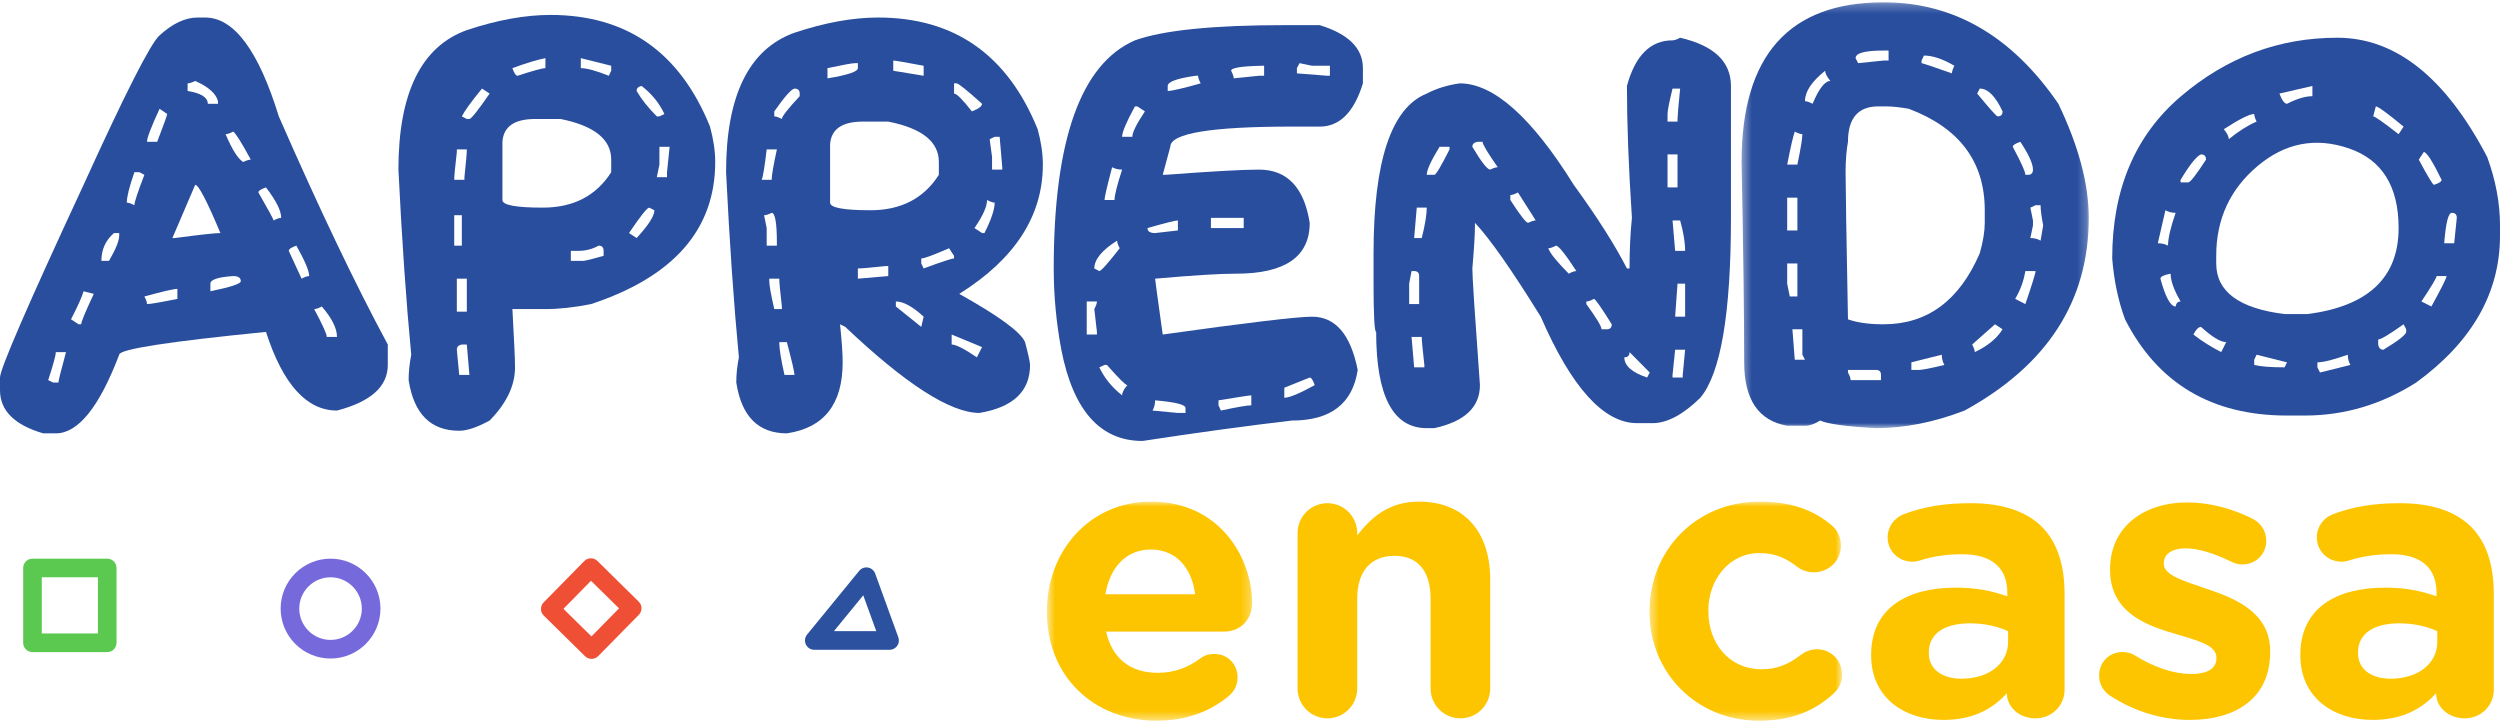 <svg width="269" height="78" viewBox="0 0 269 78" fill="none" xmlns="http://www.w3.org/2000/svg">
<path fill-rule="evenodd" clip-rule="evenodd" d="M33.806 33.258C34.71 34.941 35.161 35.939 35.161 36.251H36.26C36.26 35.331 35.714 34.24 34.624 32.977C34.28 33.163 34.008 33.258 33.806 33.258ZM31.072 26.993L32.451 29.985C32.793 29.798 33.066 29.704 33.269 29.704C33.269 29.158 32.809 28.068 31.89 26.431C31.345 26.618 31.072 26.806 31.072 26.993ZM27.802 20.704C28.892 22.606 29.437 23.611 29.437 23.72C29.795 23.533 30.067 23.44 30.256 23.44C30.256 22.676 29.71 21.585 28.619 20.167C28.074 20.354 27.802 20.533 27.802 20.704ZM24.273 14.44C24.975 16.091 25.606 17.09 26.166 17.431C26.524 17.26 26.797 17.175 26.985 17.175C25.988 15.336 25.357 14.331 25.091 14.159C24.733 14.346 24.462 14.44 24.273 14.44ZM22.639 30.523V31.341C24.819 30.89 25.91 30.531 25.91 30.265C25.91 29.891 25.637 29.704 25.091 29.704C23.457 29.814 22.639 30.087 22.639 30.523ZM20.186 8.97V9.788C21.634 10.021 22.358 10.481 22.358 11.166H23.457V10.886C23.238 10.06 22.421 9.336 21.003 8.712C20.645 8.884 20.373 8.97 20.186 8.97ZM21.003 19.886L18.55 25.613H18.807C21.532 25.255 23.168 25.076 23.714 25.076C22.265 21.616 21.361 19.886 21.003 19.886ZM17.172 11.705C16.268 13.653 15.816 14.837 15.816 15.258H16.915C17.631 13.388 17.989 12.39 17.989 12.266L17.172 11.705ZM15.536 31.901C15.723 32.244 15.816 32.518 15.816 32.72C16.16 32.72 17.249 32.533 19.087 32.158V31.084C18.699 31.084 17.514 31.357 15.536 31.901ZM14.461 18.531C13.916 20.089 13.644 21.18 13.644 21.803C13.831 21.803 14.104 21.897 14.461 22.083C14.461 21.757 14.82 20.666 15.536 18.811L14.999 18.531H14.461ZM10.911 28.068H11.728C12.46 26.806 12.826 25.901 12.826 25.356V25.076H12.265C11.362 25.856 10.911 26.852 10.911 28.068ZM8.994 31.341C8.824 31.933 8.372 32.938 7.64 34.357L8.457 34.893H8.738C8.738 34.63 9.189 33.538 10.093 31.622L8.994 31.341ZM6.004 37.887C6.004 38.23 5.732 39.235 5.186 40.903L5.724 41.16H6.285C6.285 40.988 6.557 39.898 7.102 37.887H6.004ZM21.26 1.886H22.078C25.178 1.886 27.817 5.432 29.999 12.523C34.359 22.481 38.269 30.662 41.726 37.068V39.267C41.726 41.589 39.904 43.225 36.26 44.175C32.989 44.175 30.442 41.354 28.619 35.713C18.091 36.757 12.826 37.575 12.826 38.168C10.678 43.81 8.402 46.63 6.004 46.63H4.65C1.55 45.726 0 44.175 0 41.978V40.622C0 39.703 2.998 32.791 8.994 19.886C13.496 9.99 16.221 4.63 17.172 3.803C18.573 2.525 19.937 1.886 21.26 1.886Z" fill="#294E9E"/>
<path fill-rule="evenodd" clip-rule="evenodd" d="M70.954 15.795V17.712L70.673 19.068H71.77V18.531L72.051 15.795H70.954ZM68.499 9.788C69.029 10.691 69.753 11.604 70.673 12.523H70.954L71.49 12.266C70.944 11.097 70.128 10.092 69.037 9.25C68.678 9.312 68.499 9.492 68.499 9.788ZM67.683 25.076L68.499 25.613C69.776 24.226 70.416 23.229 70.416 22.622L69.855 22.341C69.637 22.341 68.911 23.253 67.683 25.076ZM62.495 6.257V7.333C63.135 7.333 64.139 7.606 65.509 8.151L65.766 7.614V7.076L62.495 6.257ZM62.238 26.993H61.421V28.068H62.776C62.947 28.068 63.671 27.89 64.948 27.531V26.993C64.948 26.618 64.769 26.431 64.412 26.431C63.741 26.806 63.017 26.993 62.238 26.993ZM55.135 7.333C55.324 7.879 55.51 8.151 55.697 8.151C57.364 7.606 58.361 7.333 58.687 7.333V6.257C57.8 6.429 56.615 6.787 55.135 7.333ZM54.062 21.523C54.062 22.069 55.51 22.341 58.407 22.341C61.693 22.341 64.146 21.072 65.766 18.531V17.174C65.766 14.993 63.952 13.536 60.323 12.803H57.59C55.347 12.803 54.17 13.621 54.062 15.258V21.523ZM51.865 9.53C50.713 10.933 49.989 11.931 49.693 12.523L50.23 12.803H50.51C50.713 12.788 51.437 11.876 52.682 10.068L51.865 9.53ZM49.155 37.63L49.412 40.341H50.51L50.23 37.068H49.693C49.334 37.131 49.155 37.318 49.155 37.63ZM49.155 33.538H50.23V29.985H49.155V33.538ZM48.874 26.431H49.693V23.159H48.874V26.431ZM49.155 16.076V16.357C48.968 17.961 48.874 18.959 48.874 19.348H49.973V19.068C50.144 17.463 50.23 16.466 50.23 16.076H49.155ZM59.224 1.606C67.433 1.606 73.157 5.611 76.396 13.621C76.77 14.993 76.957 16.263 76.957 17.431C76.957 24.678 72.502 29.775 63.593 32.72C61.787 33.078 60.151 33.258 58.687 33.258H55.135C55.324 36.609 55.416 38.698 55.416 39.524C55.416 41.487 54.505 43.396 52.682 45.251C51.343 45.983 50.254 46.349 49.412 46.349C46.343 46.349 44.53 44.534 43.969 40.902C43.969 40.031 44.063 39.118 44.249 38.168C43.704 32.494 43.245 25.856 42.87 18.25C42.87 10.006 45.325 5.003 50.23 3.242C53.501 2.151 56.499 1.606 59.224 1.606Z" fill="#294E9E"/>
<path fill-rule="evenodd" clip-rule="evenodd" d="M106.488 14.977L106.745 16.894V18.25H107.843V17.993L107.562 14.72H107.025L106.488 14.977ZM106.207 21.523C106.207 22.224 105.756 23.229 104.853 24.539L105.669 25.076H105.927C106.659 23.626 107.025 22.536 107.025 21.804C106.838 21.804 106.566 21.709 106.207 21.523ZM102.656 8.97V10.068C102.937 10.068 103.575 10.707 104.573 11.985C105.304 11.705 105.669 11.432 105.669 11.167C104.035 9.702 103.124 8.97 102.937 8.97H102.656ZM102.399 35.994V37.069C102.852 37.069 103.754 37.529 105.11 38.448L105.669 37.349L102.399 35.994ZM99.128 27.811V28.349L99.385 28.886C101.317 28.169 102.406 27.811 102.656 27.811V27.53L102.12 26.712C100.436 27.444 99.44 27.811 99.128 27.811ZM96.395 32.439V32.977L99.128 35.174L99.385 34.076C98.202 32.985 97.205 32.439 96.395 32.439ZM96.114 6.515V7.614L99.385 8.151V7.076C97.392 6.702 96.302 6.515 96.114 6.515ZM92.307 28.886V29.985L95.578 29.704V28.629H95.297C93.693 28.801 92.696 28.886 92.307 28.886ZM89.317 21.804C89.317 22.349 90.765 22.622 93.662 22.622C96.948 22.622 99.401 21.351 101.021 18.811V17.432C101.021 15.25 99.207 13.8 95.578 13.084H92.843C90.601 13.084 89.425 13.902 89.317 15.538V21.804ZM89.036 7.333V8.432C91.217 8.073 92.307 7.707 92.307 7.333V6.795H92.027C91.699 6.795 90.702 6.975 89.036 7.333ZM83.849 36.811C83.849 37.529 84.037 38.705 84.41 40.341H85.485C85.485 40.046 85.212 38.868 84.667 36.811H83.849ZM83.312 11.985V12.522C83.499 12.522 83.77 12.617 84.129 12.803C84.129 12.539 84.769 11.72 86.046 10.349V10.068C86.046 9.71 85.858 9.531 85.485 9.531C85.142 9.593 84.418 10.411 83.312 11.985ZM82.775 29.985V30.265C82.775 30.701 82.954 31.699 83.312 33.258H84.129V32.977C83.943 31.372 83.849 30.375 83.849 29.985H82.775ZM82.214 23.159L82.495 24.539V26.432H83.592V26.174C83.592 23.993 83.405 22.902 83.032 22.902C82.689 23.074 82.416 23.159 82.214 23.159ZM82.495 16.076C82.275 17.946 82.097 19.037 81.957 19.349H83.032C83.032 18.881 83.219 17.791 83.592 16.076H82.495ZM94.479 1.886C102.687 1.886 108.411 5.892 111.651 13.902C112.025 15.258 112.211 16.528 112.211 17.712C112.211 23.229 109.213 27.866 103.216 31.622C107.484 34.006 109.844 35.737 110.296 36.811C110.653 38.167 110.834 38.986 110.834 39.267C110.834 42.102 109.019 43.824 105.39 44.432C102.275 44.432 97.462 41.346 90.951 35.174L90.39 34.894C90.577 36.703 90.671 38.066 90.671 38.986C90.671 43.49 88.67 46.037 84.667 46.629C81.598 46.629 79.783 44.807 79.224 41.16C79.224 40.303 79.316 39.398 79.504 38.448C78.959 32.759 78.5 26.119 78.125 18.53C78.125 10.287 80.578 5.284 85.485 3.522C88.756 2.432 91.754 1.886 94.479 1.886Z" fill="#294E9E"/>
<path fill-rule="evenodd" clip-rule="evenodd" d="M139.828 6.795L139.547 7.333V7.894L142.818 8.151H143.098V7.076H141.182L139.828 6.795ZM138.192 41.721V42.797C138.737 42.797 139.828 42.344 141.462 41.44C141.276 40.895 141.097 40.621 140.925 40.621L138.192 41.721ZM132.468 7.614C132.654 7.972 132.748 8.245 132.748 8.432L135.458 8.151H136.019V7.076H135.739C133.557 7.122 132.468 7.302 132.468 7.614ZM131.112 43.076V43.614L131.369 44.175C133.098 43.802 134.189 43.614 134.64 43.614V42.54C134.469 42.54 133.293 42.718 131.112 43.076ZM130.295 24.539H133.823V23.44H130.295V24.539ZM125.646 9.25V9.788C126.081 9.788 127.265 9.515 129.195 8.97C129.009 8.627 128.917 8.354 128.917 8.151H128.66C126.65 8.432 125.646 8.798 125.646 9.25ZM124.29 43.076C124.29 43.482 124.196 43.848 124.01 44.175L126.743 44.433H127.561V43.895C127.561 43.537 126.47 43.264 124.29 43.076ZM123.472 24.539C123.472 24.896 123.744 25.077 124.29 25.077L126.743 24.796V23.72C126.478 23.72 125.388 23.992 123.472 24.539ZM122.118 11.447C121.198 13.131 120.738 14.221 120.738 14.72H121.837C121.837 14.253 122.289 13.341 123.191 11.985L122.375 11.447H122.118ZM119.665 17.993C119.12 20.05 118.847 21.227 118.847 21.523H119.921C119.921 21.024 120.193 19.933 120.738 18.25C120.334 18.25 119.976 18.165 119.665 17.993ZM118.286 39.524C118.831 40.676 119.649 41.682 120.738 42.54C120.738 42.243 120.927 41.876 121.3 41.44C121.113 41.44 120.38 40.716 119.104 39.267H118.847L118.286 39.524ZM117.749 28.886L118.286 29.166C118.473 29.166 119.204 28.349 120.481 26.712C120.295 26.355 120.201 26.081 120.201 25.893C118.566 26.922 117.749 27.919 117.749 28.886ZM116.932 32.439V35.994H118.029V35.714L117.749 33.258C117.935 32.9 118.029 32.627 118.029 32.439H116.932ZM138.192 2.705H142C145.099 3.655 146.649 5.198 146.649 7.333V8.97C145.699 12.071 144.149 13.622 142 13.622H139.009C130.286 13.622 125.925 14.346 125.925 15.795L125.108 18.811H125.388C130.341 18.437 133.698 18.25 135.458 18.25C138.496 18.25 140.318 20.159 140.925 23.977C140.925 27.623 138.285 29.447 133.006 29.447C131.245 29.447 128.34 29.627 124.29 29.985C124.29 30.094 124.563 32.097 125.108 35.994C134.235 34.715 139.594 34.076 141.182 34.076C143.689 34.076 145.325 35.986 146.089 39.803C145.544 43.435 143.183 45.251 139.009 45.251C134.32 45.797 128.962 46.528 122.935 47.448C118.388 47.448 115.474 44.175 114.198 37.63C113.653 34.715 113.38 31.801 113.38 28.886C113.38 15.063 116.292 6.882 122.118 4.341C125.169 3.25 130.529 2.705 138.192 2.705Z" fill="#294E9E"/>
<path fill-rule="evenodd" clip-rule="evenodd" d="M180.502 30.523C180.502 30.632 180.416 31.817 180.245 34.076H181.319V30.523H180.502ZM180.245 37.63L179.965 40.341V40.621H181.062V40.341L181.319 37.63H180.245ZM179.965 23.72L180.245 26.993H181.319C181.319 26.074 181.14 24.982 180.783 23.72H179.965ZM179.428 20.167H180.502V16.614H179.428V20.167ZM179.965 9.53C179.606 10.995 179.428 11.907 179.428 12.266V13.084H180.502V12.803C180.502 12.507 180.595 11.416 180.783 9.53H179.965ZM175.339 37.887C175.339 38.261 175.152 38.448 174.778 38.448C174.778 39.352 175.595 40.076 177.232 40.621L177.512 40.084L175.339 37.887ZM170.689 32.439V32.72C171.779 34.216 172.325 35.121 172.325 35.431H172.885C173.245 35.431 173.423 35.252 173.423 34.893C172.285 33.071 171.647 32.158 171.508 32.158C171.164 32.347 170.892 32.439 170.689 32.439ZM166.601 26.712C166.742 27.195 167.472 28.108 168.797 29.447C169.14 29.26 169.412 29.166 169.615 29.166C168.432 27.344 167.7 26.431 167.419 26.431C167.076 26.618 166.803 26.712 166.601 26.712ZM162.512 20.985V21.523C163.571 23.159 164.209 23.977 164.429 23.977C164.786 23.806 165.059 23.72 165.245 23.72L163.33 20.705C162.987 20.892 162.714 20.985 162.512 20.985ZM158.424 15.795C159.39 17.417 160.028 18.234 160.34 18.25C160.698 18.078 160.97 17.993 161.158 17.993C160.067 16.435 159.522 15.523 159.522 15.258H158.984C158.611 15.32 158.424 15.499 158.424 15.795ZM154.897 15.795C153.977 17.292 153.518 18.297 153.518 18.811H154.336C154.507 18.811 155.052 17.899 155.97 16.076V15.795H154.897ZM152.443 22.341L152.163 25.613H152.98C153.339 24.18 153.518 23.089 153.518 22.341H152.443ZM151.883 36.251L152.163 39.524H153.261V39.267C153.074 37.645 152.98 36.64 152.98 36.251H151.883ZM151.883 29.166L151.626 30.523V32.72H152.7V29.704C152.7 29.346 152.521 29.166 152.163 29.166H151.883ZM180.783 4.06C184.427 4.902 186.25 6.632 186.25 9.25V23.44C186.25 33.725 185.151 40.178 182.955 42.797C181.101 44.619 179.38 45.532 177.792 45.532H176.156C172.558 45.532 169.1 41.713 165.783 34.076C162.653 29.027 160.293 25.66 158.704 23.977V24.258C158.704 25.208 158.611 26.751 158.424 28.886C158.424 29.759 158.696 33.943 159.241 41.44C159.241 43.81 157.607 45.352 154.336 46.07H153.518C149.888 46.07 148.075 42.617 148.075 35.714C147.888 35.714 147.794 33.897 147.794 30.265V27.25C147.794 17.323 149.702 11.596 153.518 10.068C154.561 9.523 155.745 9.156 157.069 8.97C160.713 8.97 164.802 12.608 169.334 19.887C171.858 23.361 173.765 26.361 175.058 28.886H175.339C175.339 26.907 175.424 25.092 175.595 23.44C175.237 18.016 175.058 13.287 175.058 9.25C175.947 5.977 177.581 4.341 179.965 4.341C180.167 4.341 180.44 4.247 180.783 4.06Z" fill="#294E9E"/>
<mask id="mask0" mask-type="alpha" maskUnits="userSpaceOnUse" x="187" y="0" width="38" height="47">
<path d="M187.393 0.25H224.752V46.069H187.393V0.25Z" fill="white"/>
</mask>
<g mask="url(#mask0)">
<path fill-rule="evenodd" clip-rule="evenodd" d="M218.467 22.341L218.748 23.72V24.258L218.467 25.613C218.887 25.613 219.253 25.707 219.565 25.893L219.845 24.258C219.658 23.26 219.565 22.536 219.565 22.083H219.028L218.467 22.341ZM217.929 29.166C217.743 30.258 217.376 31.255 216.831 32.158L217.929 32.719C218.661 30.57 219.028 29.385 219.028 29.166H217.929ZM216.574 15.795C217.477 17.479 217.929 18.483 217.929 18.811H218.21C218.567 18.811 218.748 18.624 218.748 18.25C218.748 17.626 218.295 16.629 217.392 15.258C216.847 15.445 216.574 15.624 216.574 15.795ZM213.023 9.53L212.744 10.068C214.098 11.704 214.83 12.523 214.939 12.523C215.297 12.523 215.476 12.343 215.476 11.985C214.714 10.349 213.895 9.53 213.023 9.53ZM214.659 34.893L212.206 37.068C212.392 37.427 212.487 37.7 212.487 37.887C213.872 37.232 214.869 36.414 215.476 35.431L214.659 34.893ZM207.018 5.978L206.761 6.514V6.795C206.855 6.795 207.945 7.161 210.032 7.894C210.032 7.691 210.119 7.419 210.29 7.076C209.044 6.343 207.954 5.978 207.018 5.978ZM205.664 38.986V39.803H206.481C206.84 39.803 207.75 39.624 209.215 39.266C209.028 38.939 208.935 38.573 208.935 38.167L205.664 38.986ZM199.66 6.258L199.939 6.795L202.674 6.514H203.21V5.439H202.674C200.665 5.439 199.66 5.712 199.66 6.258ZM198.842 39.803V40.084C199.028 40.427 199.123 40.7 199.123 40.903H202.394V40.341C202.394 39.983 202.213 39.803 201.856 39.803H198.842ZM198.585 18.531C198.585 19.98 198.67 25.255 198.842 34.357C199.823 34.715 201.101 34.893 202.674 34.893C207.377 34.893 210.827 32.346 213.023 27.25C213.382 25.987 213.56 24.896 213.56 23.977V22.621C213.56 17.4 210.835 13.762 205.384 11.704C204.402 11.533 203.585 11.447 202.931 11.447H202.113C199.932 11.447 198.842 12.718 198.842 15.258C198.67 16.193 198.585 17.284 198.585 18.531ZM194.216 10.886C194.403 10.886 194.675 10.98 195.034 11.166C195.719 9.53 196.358 8.712 196.949 8.712C196.576 8.261 196.389 7.894 196.389 7.614C194.94 8.767 194.216 9.858 194.216 10.886ZM192.862 35.431L193.119 38.705H194.216L193.935 38.167V35.431H192.862ZM192.3 28.349V30.522L192.581 31.901H193.399V28.349H192.3ZM192.3 24.796H193.399V21.266H192.3V24.796ZM193.119 14.159C192.946 14.627 192.674 15.81 192.3 17.712H193.399C193.757 15.982 193.935 14.891 193.935 14.439C193.749 14.439 193.476 14.346 193.119 14.159ZM202.674 0.249C210.227 0.249 216.496 3.889 221.481 11.166C223.661 15.717 224.752 19.809 224.752 23.44C224.752 32.385 220.296 39.298 211.388 44.175C208.117 45.438 204.94 46.069 201.856 46.069C198.679 45.897 196.676 45.624 195.852 45.251C195.26 45.624 194.714 45.812 194.216 45.812H192.3C189.216 45.267 187.674 42.991 187.674 38.986C187.674 34.06 187.581 26.875 187.393 17.431C187.393 5.978 192.487 0.249 202.674 0.249Z" fill="#294E9E"/>
</g>
<path fill-rule="evenodd" clip-rule="evenodd" d="M262.996 26.174H264.07L264.351 23.44C264.351 23.082 264.171 22.902 263.814 22.902C263.439 22.902 263.167 23.993 262.996 26.174ZM262.177 29.704C262.177 29.891 261.632 30.803 260.543 32.439L261.618 32.977C262.707 30.998 263.253 29.907 263.253 29.704H262.177ZM260.8 16.357L260.262 17.174C261.228 18.982 261.773 19.887 261.898 19.887C262.443 19.715 262.715 19.536 262.715 19.349C261.75 17.369 261.112 16.372 260.8 16.357ZM255.893 36.53V37.068C255.956 37.443 256.142 37.63 256.454 37.63C258.059 36.663 258.875 36.025 258.908 35.713V35.431L258.628 34.893C257.085 35.986 256.173 36.53 255.893 36.53ZM255.637 11.447L255.356 12.522C255.544 12.522 256.454 13.162 258.09 14.439L258.628 13.622C256.866 12.172 255.871 11.447 255.637 11.447ZM249.353 38.986V39.524L249.632 40.084L252.903 39.267C252.716 38.939 252.624 38.574 252.624 38.167C251.081 38.713 249.99 38.986 249.353 38.986ZM245.264 10.068C245.544 10.801 245.816 11.167 246.082 11.167C247.156 10.621 248.067 10.349 248.815 10.349V9.25L245.264 10.068ZM242.811 38.167L242.554 38.705V39.267C243.223 39.438 244.314 39.524 245.825 39.524L246.082 38.986L242.811 38.167ZM239.283 13.902C239.641 14.338 239.82 14.697 239.82 14.977C240.863 14.12 241.86 13.489 242.811 13.084C242.639 12.725 242.554 12.453 242.554 12.266C242.054 12.266 240.965 12.812 239.283 13.902ZM252.716 15.959C249.133 14.743 245.863 15.382 242.904 17.876C239.945 20.369 238.465 23.588 238.465 27.53V28.349C238.465 31.372 240.918 33.187 245.825 33.795H248.278C254.819 32.954 258.09 29.867 258.09 24.539C258.09 20.034 256.299 17.174 252.716 15.959ZM236.012 35.994C236.884 36.679 237.88 37.311 239.003 37.886L239.54 36.811C238.933 36.811 238.029 36.267 236.829 35.174C236.564 35.174 236.293 35.447 236.012 35.994ZM234.633 19.349V19.629H235.452C235.669 19.629 236.307 18.811 237.367 17.174C237.367 16.801 237.188 16.613 236.829 16.613C236.362 16.785 235.63 17.697 234.633 19.349ZM232.461 29.985C233.006 31.98 233.55 32.977 234.096 32.977C234.158 32.62 234.337 32.439 234.633 32.439C233.917 31.208 233.558 30.211 233.558 29.447C232.826 29.588 232.461 29.767 232.461 29.985ZM232.999 22.622L232.18 26.174C232.601 26.174 232.967 26.26 233.279 26.432C233.279 25.652 233.55 24.476 234.096 22.902C233.691 22.902 233.325 22.809 232.999 22.622ZM251.489 4.06C257.775 4.06 263.151 8.338 267.622 16.894C268.541 19.403 269 21.858 269 24.258V25.355C269 31.512 265.994 36.781 259.982 41.16C256.244 43.529 252.249 44.713 247.997 44.713H246.082C237.983 44.713 232.172 41.261 228.653 34.357C227.921 32.378 227.462 30.195 227.273 27.811C227.273 20.377 229.74 14.56 234.669 10.361C239.598 6.16 245.205 4.06 251.489 4.06Z" fill="#294E9E"/>
<mask id="mask1" mask-type="alpha" maskUnits="userSpaceOnUse" x="112" y="53" width="23" height="25">
<path d="M112.645 53.975H134.725V77.548H112.645V53.975Z" fill="white"/>
</mask>
<g mask="url(#mask1)">
<path fill-rule="evenodd" clip-rule="evenodd" d="M128.603 63.945C128.224 61.072 126.534 59.129 123.832 59.129C121.173 59.129 119.442 61.03 118.936 63.945H128.603ZM124.466 77.548C117.669 77.548 112.645 72.774 112.645 65.846V65.761C112.645 59.298 117.246 53.975 123.832 53.975C131.39 53.975 134.725 60.185 134.725 64.875C134.725 66.734 133.416 67.958 131.728 67.958H119.019C119.653 70.873 121.679 72.394 124.55 72.394C126.323 72.394 127.801 71.844 129.109 70.873C129.574 70.535 129.997 70.365 130.673 70.365C132.107 70.365 133.163 71.465 133.163 72.9C133.163 73.745 132.783 74.379 132.318 74.801C130.335 76.492 127.759 77.548 124.466 77.548Z" fill="#FDC500"/>
</g>
<path fill-rule="evenodd" clip-rule="evenodd" d="M139.62 57.355C139.62 55.581 141.055 54.144 142.829 54.144C144.601 54.144 146.036 55.581 146.036 57.355V57.608C147.515 55.708 149.414 53.975 152.666 53.975C157.521 53.975 160.349 57.185 160.349 62.382V74.083C160.349 75.858 158.914 77.293 157.14 77.293C155.368 77.293 153.931 75.858 153.931 74.083V64.41C153.931 61.368 152.496 59.806 150.047 59.806C147.598 59.806 146.036 61.368 146.036 64.41V74.083C146.036 75.858 144.601 77.293 142.829 77.293C141.055 77.293 139.62 75.858 139.62 74.083V57.355Z" fill="#FDC500"/>
<mask id="mask2" mask-type="alpha" maskUnits="userSpaceOnUse" x="177" y="53" width="22" height="25">
<path d="M177.485 53.975H198.214V77.548H177.485V53.975Z" fill="white"/>
</mask>
<g mask="url(#mask2)">
<path fill-rule="evenodd" clip-rule="evenodd" d="M177.485 65.846V65.761C177.485 59.298 182.424 53.975 189.348 53.975C192.768 53.975 195.174 54.905 197.074 56.51C197.497 56.847 198.088 57.609 198.088 58.706C198.088 60.312 196.778 61.58 195.174 61.58C194.331 61.58 193.696 61.241 193.317 60.945C192.176 60.059 190.995 59.51 189.306 59.51C186.098 59.51 183.817 62.34 183.817 65.677V65.761C183.817 69.226 186.055 72.013 189.559 72.013C191.248 72.013 192.557 71.422 193.781 70.451C194.119 70.197 194.752 69.859 195.512 69.859C197.033 69.859 198.214 71.085 198.214 72.605C198.214 73.45 197.834 74.125 197.286 74.633C195.386 76.364 192.979 77.548 189.263 77.548C182.467 77.548 177.485 72.309 177.485 65.846Z" fill="#FDC500"/>
</g>
<path fill-rule="evenodd" clip-rule="evenodd" d="M216.07 69.056V67.916C214.972 67.408 213.537 67.07 211.975 67.07C209.231 67.07 207.541 68.17 207.541 70.197V70.282C207.541 72.013 208.977 73.027 211.046 73.027C214.043 73.027 216.07 71.38 216.07 69.056ZM201.335 70.535V70.45C201.335 65.507 205.093 63.227 210.455 63.227C212.734 63.227 214.381 63.607 215.986 64.157V63.776C215.986 61.115 214.339 59.636 211.131 59.636C209.358 59.636 207.922 59.889 206.698 60.27C206.318 60.397 206.065 60.438 205.769 60.438C204.29 60.438 203.109 59.297 203.109 57.82C203.109 56.679 203.827 55.708 204.84 55.328C206.866 54.566 209.062 54.143 212.06 54.143C215.563 54.143 218.096 55.073 219.701 56.679C221.39 58.368 222.149 60.861 222.149 63.902V74.21C222.149 75.942 220.757 77.293 219.026 77.293C217.168 77.293 215.943 75.984 215.943 74.633V74.59C214.381 76.322 212.228 77.463 209.103 77.463C204.84 77.463 201.335 75.013 201.335 70.535Z" fill="#FDC500"/>
<path fill-rule="evenodd" clip-rule="evenodd" d="M227.087 74.886C226.411 74.463 225.862 73.703 225.862 72.689C225.862 71.253 226.96 70.155 228.396 70.155C228.86 70.155 229.325 70.282 229.662 70.493C231.815 71.844 233.968 72.521 235.784 72.521C237.642 72.521 238.486 71.844 238.486 70.83V70.747C238.486 69.353 236.29 68.887 233.8 68.127C230.634 67.198 227.044 65.719 227.044 61.326V61.242C227.044 56.637 230.76 54.06 235.319 54.06C237.684 54.06 240.132 54.693 242.327 55.791C243.256 56.256 243.847 57.102 243.847 58.2C243.847 59.636 242.708 60.735 241.271 60.735C240.807 60.735 240.512 60.65 240.09 60.439C238.275 59.551 236.543 59.002 235.193 59.002C233.63 59.002 232.828 59.679 232.828 60.565V60.65C232.828 61.918 234.981 62.509 237.43 63.354C240.597 64.41 244.27 65.931 244.27 70.07V70.155C244.27 75.181 240.512 77.463 235.615 77.463C232.828 77.463 229.831 76.66 227.087 74.886Z" fill="#FDC500"/>
<path fill-rule="evenodd" clip-rule="evenodd" d="M262.253 69.056V67.916C261.154 67.408 259.72 67.07 258.158 67.07C255.413 67.07 253.724 68.17 253.724 70.197V70.282C253.724 72.013 255.16 73.027 257.229 73.027C260.226 73.027 262.253 71.38 262.253 69.056ZM247.518 70.535V70.45C247.518 65.507 251.276 63.227 256.638 63.227C258.917 63.227 260.564 63.607 262.168 64.157V63.776C262.168 61.115 260.522 59.636 257.314 59.636C255.539 59.636 254.104 59.889 252.881 60.27C252.501 60.397 252.247 60.438 251.951 60.438C250.473 60.438 249.292 59.297 249.292 57.82C249.292 56.679 250.009 55.708 251.023 55.328C253.049 54.566 255.245 54.143 258.241 54.143C261.746 54.143 264.279 55.073 265.885 56.679C267.573 58.368 268.332 60.861 268.332 63.902V74.21C268.332 75.942 266.94 77.293 265.209 77.293C263.351 77.293 262.127 75.984 262.127 74.633V74.59C260.564 76.322 258.411 77.463 255.286 77.463C251.023 77.463 247.518 75.013 247.518 70.535Z" fill="#FDC500"/>
<path fill-rule="evenodd" clip-rule="evenodd" d="M60.627 65.51L63.641 68.477L66.608 65.462L63.593 62.493L60.627 65.51ZM63.652 70.898C63.398 70.898 63.145 70.802 62.95 70.61L58.507 66.236C58.113 65.847 58.108 65.212 58.496 64.818L62.867 60.372C63.257 59.977 63.89 59.973 64.285 60.361L68.727 64.736C69.122 65.124 69.127 65.759 68.739 66.153L64.367 70.598C64.171 70.798 63.911 70.898 63.652 70.898Z" fill="#EF5035"/>
<path fill-rule="evenodd" clip-rule="evenodd" d="M89.731 67.912H94.288L92.886 64.055L89.731 67.912ZM95.719 69.918H87.617C87.23 69.918 86.877 69.694 86.711 69.345C86.546 68.994 86.597 68.58 86.841 68.28L92.45 61.421C92.678 61.142 93.038 61.005 93.393 61.068C93.749 61.128 94.044 61.375 94.168 61.714L96.66 68.572C96.773 68.88 96.727 69.222 96.54 69.49C96.352 69.758 96.046 69.918 95.719 69.918Z" fill="#2C519F"/>
<path fill-rule="evenodd" clip-rule="evenodd" d="M35.567 62.117C33.711 62.117 32.201 63.629 32.201 65.486C32.201 67.342 33.711 68.854 35.567 68.854C37.422 68.854 38.933 67.342 38.933 65.486C38.933 63.629 37.422 62.117 35.567 62.117ZM35.567 70.859C32.605 70.859 30.197 68.448 30.197 65.486C30.197 62.523 32.605 60.112 35.567 60.112C38.528 60.112 40.937 62.523 40.937 65.486C40.937 68.448 38.528 70.859 35.567 70.859Z" fill="#7669DB"/>
<mask id="mask3" mask-type="alpha" maskUnits="userSpaceOnUse" x="0" y="0" width="269" height="78">
<path d="M0 77.548H269V0.25H0V77.548Z" fill="white"/>
</mask>
<g mask="url(#mask3)">
<path fill-rule="evenodd" clip-rule="evenodd" d="M4.497 68.16H10.536V62.117H4.497V68.16ZM11.538 70.166H3.495C2.942 70.166 2.493 69.716 2.493 69.163V61.115C2.493 60.561 2.942 60.112 3.495 60.112H11.538C12.092 60.112 12.54 60.561 12.54 61.115V69.163C12.54 69.716 12.092 70.166 11.538 70.166Z" fill="#5BC94F"/>
</g>
</svg>
